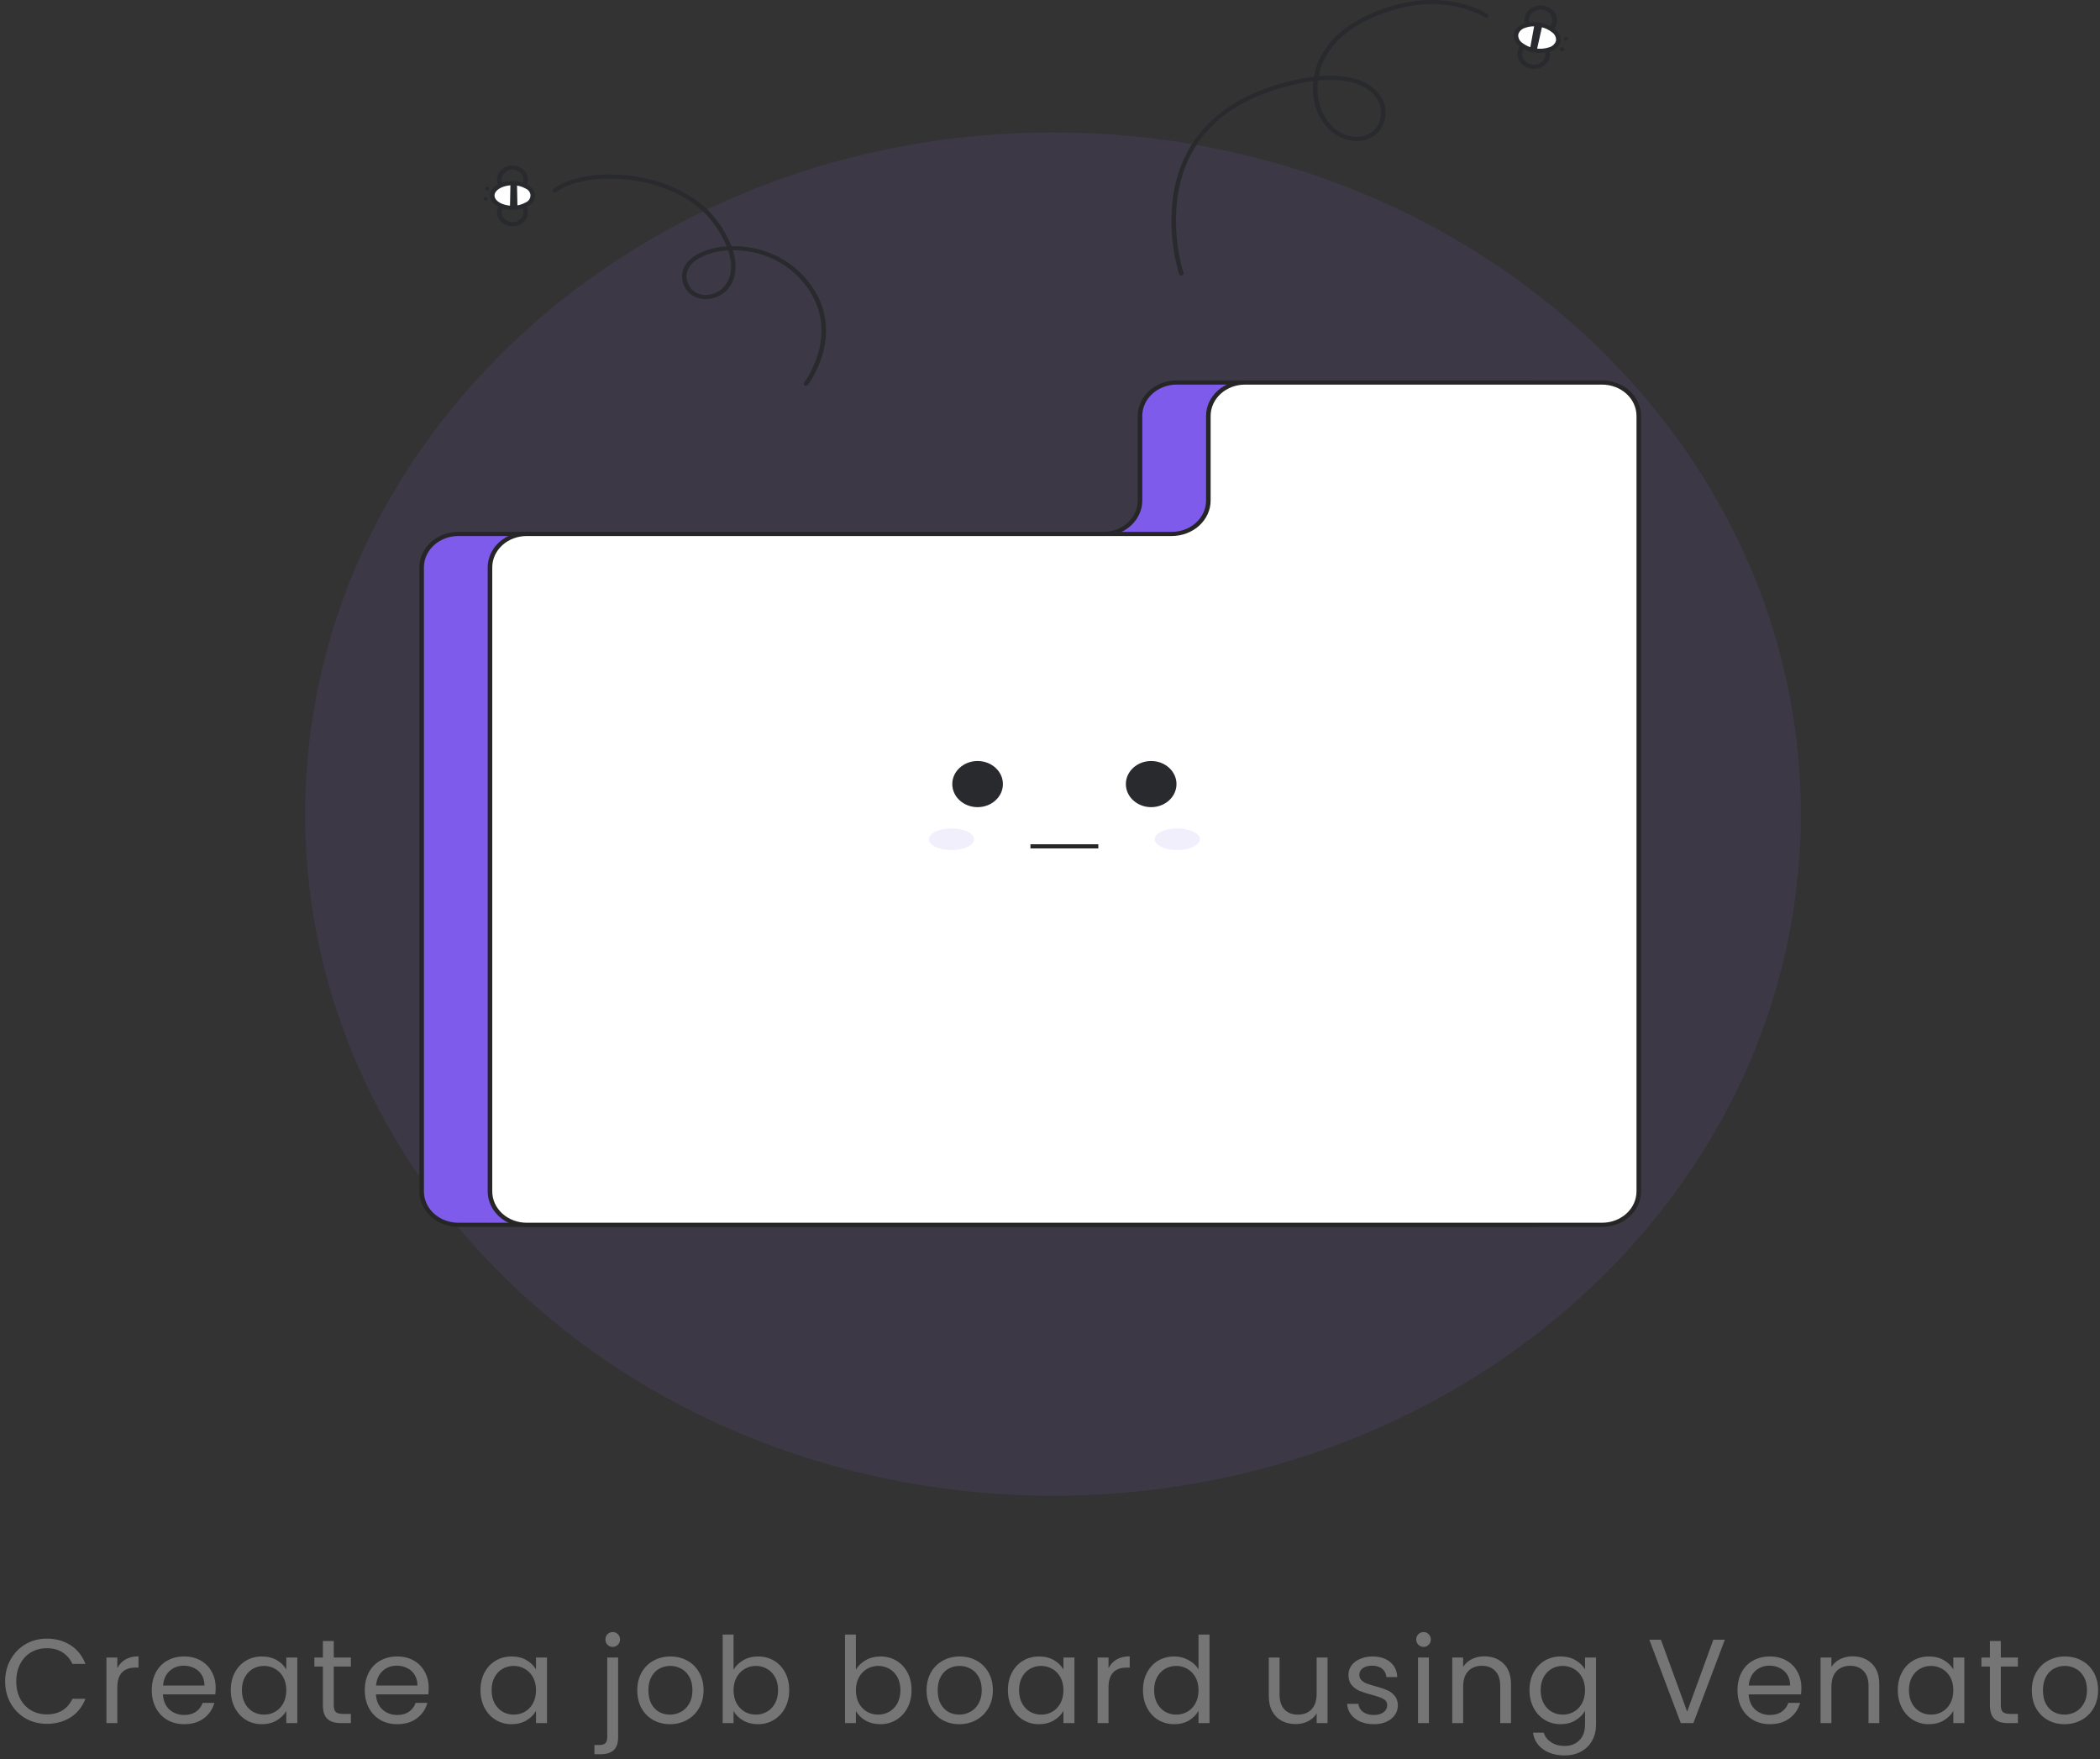 <svg width="351" height="294" viewBox="0 0 351 294" fill="none" xmlns="http://www.w3.org/2000/svg">
    <rect x="0" y="0" width="351" height="294" fill="#333333" stroke="none"/>
    <path opacity="0.1"
        d="M176 250C245.036 250 301 198.988 301 136.061C301 73.135 245.036 22.123 176 22.123C106.964 22.123 51 73.135 51 136.061C51 198.988 106.964 250 176 250Z"
        fill="#8C68F8" />
    <path
        d="M134.712 64.491C134.642 64.491 134.573 64.474 134.514 64.441C134.454 64.407 134.406 64.36 134.374 64.303C134.342 64.247 134.328 64.183 134.332 64.12C134.337 64.057 134.361 63.996 134.402 63.944C134.472 63.853 141.353 54.785 133.671 46.519C132.312 45.048 130.615 43.865 128.701 43.055C126.787 42.245 124.702 41.826 122.592 41.828H122.49C123.22 44.138 123.09 46.191 122.057 47.767C121.617 48.479 120.967 49.065 120.181 49.459C119.395 49.852 118.505 50.038 117.609 49.995C116.868 49.94 116.161 49.689 115.574 49.272C114.987 48.856 114.546 48.293 114.305 47.652C113.46 45.643 114.343 43.695 116.67 42.44C118.144 41.699 119.782 41.27 121.463 41.184C120.916 39.862 120.206 38.602 119.344 37.428C116.571 33.567 111.515 30.894 105.474 30.095C100.355 29.417 95.449 30.215 92.974 32.126C92.897 32.185 92.797 32.215 92.696 32.207C92.595 32.199 92.502 32.156 92.437 32.085C92.372 32.015 92.34 31.924 92.348 31.832C92.356 31.741 92.404 31.656 92.481 31.596C95.116 29.562 100.258 28.703 105.583 29.408C111.841 30.236 117.088 33.02 119.982 37.048C120.92 38.325 121.683 39.702 122.254 41.148C124.53 41.099 126.789 41.515 128.866 42.367C130.942 43.218 132.782 44.484 134.25 46.07C142.32 54.752 135.095 64.25 135.021 64.345C134.986 64.39 134.94 64.427 134.886 64.452C134.832 64.478 134.772 64.491 134.712 64.491ZM121.71 41.854C120.08 41.917 118.489 42.322 117.059 43.038C115.05 44.122 114.306 45.713 115.017 47.404C115.209 47.922 115.563 48.377 116.036 48.715C116.508 49.053 117.078 49.257 117.676 49.304C118.429 49.335 119.176 49.174 119.834 48.84C120.493 48.505 121.036 48.011 121.404 47.411C122.353 45.964 122.441 44.041 121.71 41.854Z"
        fill="#292A2E" />
    <path
        d="M86.403 37.724C85.757 37.901 85.061 37.84 84.462 37.556C83.864 37.271 83.412 36.785 83.201 36.201C82.99 35.617 83.038 34.98 83.334 34.428C83.63 33.875 84.151 33.45 84.786 33.242C85.421 33.035 86.12 33.061 86.734 33.316C87.348 33.571 87.829 34.035 88.073 34.608C88.318 35.181 88.307 35.818 88.044 36.385C87.781 36.951 87.285 37.401 86.663 37.639C86.578 37.672 86.492 37.7 86.403 37.724ZM85.137 33.866C85.076 33.883 85.015 33.903 84.955 33.926C84.517 34.094 84.168 34.412 83.982 34.811C83.797 35.211 83.79 35.66 83.963 36.064C84.136 36.468 84.475 36.795 84.908 36.974C85.341 37.154 85.834 37.172 86.282 37.025C86.729 36.878 87.097 36.578 87.305 36.188C87.513 35.798 87.546 35.35 87.397 34.938C87.248 34.526 86.928 34.183 86.506 33.983C86.084 33.783 85.593 33.741 85.137 33.866Z"
        fill="#292A2E" />
    <path
        d="M86.398 32.283C85.786 32.45 85.128 32.404 84.55 32.155C83.973 31.906 83.517 31.471 83.27 30.935C83.072 30.504 83.018 30.03 83.116 29.572C83.213 29.113 83.458 28.692 83.818 28.36C84.179 28.029 84.639 27.802 85.141 27.709C85.643 27.616 86.163 27.66 86.638 27.837C87.112 28.014 87.517 28.315 87.804 28.702C88.09 29.089 88.244 29.544 88.246 30.011C88.249 30.478 88.099 30.935 87.816 31.324C87.534 31.713 87.131 32.017 86.659 32.198C86.573 32.23 86.486 32.259 86.398 32.283ZM85.133 28.426C85.071 28.443 85.01 28.463 84.95 28.486C84.503 28.657 84.149 28.983 83.966 29.392C83.782 29.8 83.784 30.259 83.972 30.666C84.108 30.963 84.336 31.217 84.628 31.399C84.92 31.58 85.263 31.68 85.617 31.687C85.97 31.694 86.317 31.608 86.618 31.439C86.918 31.27 87.159 31.025 87.309 30.734C87.46 30.443 87.516 30.118 87.468 29.799C87.421 29.48 87.273 29.18 87.043 28.936C86.813 28.692 86.51 28.514 86.171 28.423C85.832 28.333 85.472 28.334 85.133 28.426Z"
        fill="#292A2E" />
    <path
        d="M85.66 34.737C87.53 34.737 89.046 33.815 89.046 32.676C89.046 31.538 87.53 30.615 85.66 30.615C83.79 30.615 82.274 31.538 82.274 32.676C82.274 33.815 83.79 34.737 85.66 34.737Z"
        fill="white" />
    <path
        d="M87.157 34.889C86.672 35.02 86.168 35.086 85.662 35.085C83.55 35.085 81.894 34.03 81.893 32.679C81.891 31.329 83.545 30.27 85.657 30.268C86.577 30.252 87.483 30.482 88.263 30.928C88.613 31.094 88.906 31.345 89.111 31.652C89.316 31.96 89.425 32.313 89.425 32.673C89.425 33.033 89.317 33.386 89.113 33.694C88.909 34.002 88.616 34.253 88.266 34.42C87.924 34.625 87.55 34.783 87.157 34.889ZM84.393 31.13C83.376 31.408 82.654 32.007 82.655 32.68C82.655 33.61 84.032 34.393 85.661 34.392C86.431 34.407 87.19 34.217 87.843 33.845C88.088 33.742 88.296 33.577 88.442 33.37C88.587 33.163 88.664 32.922 88.664 32.676C88.664 32.43 88.586 32.189 88.44 31.982C88.294 31.775 88.086 31.61 87.841 31.508C87.187 31.137 86.428 30.948 85.658 30.964C85.23 30.963 84.804 31.019 84.393 31.13Z"
        fill="#292A2E" />
    <path d="M86.49 34.675L86.41 30.667L85.317 30.626L85.24 34.721L86.49 34.675Z"
        fill="#292A2E" />
    <path
        d="M81.168 33.548C81.361 33.548 81.517 33.406 81.517 33.23C81.517 33.054 81.361 32.911 81.168 32.911C80.975 32.911 80.818 33.054 80.818 33.23C80.818 33.406 80.975 33.548 81.168 33.548Z"
        fill="#292A2E" />
    <path
        d="M81.441 31.844C81.634 31.844 81.791 31.701 81.791 31.525C81.791 31.349 81.634 31.206 81.441 31.206C81.248 31.206 81.092 31.349 81.092 31.525C81.092 31.701 81.248 31.844 81.441 31.844Z"
        fill="#292A2E" />
    <path
        d="M197.451 46.077C197.369 46.077 197.29 46.053 197.225 46.008C197.159 45.964 197.111 45.902 197.087 45.831C195.824 41.532 195.487 37.051 196.095 32.636C197.079 26.181 200.984 17.709 214.001 13.999C215.833 13.463 217.711 13.07 219.616 12.826C220.229 9.336 222.563 5.546 227.779 2.933C240.177 -3.277 248.552 2.295 248.635 2.352C248.716 2.407 248.769 2.489 248.783 2.58C248.797 2.671 248.771 2.764 248.711 2.837C248.65 2.911 248.56 2.96 248.46 2.973C248.36 2.986 248.259 2.962 248.178 2.907C248.099 2.853 240.095 -2.444 228.147 3.542C223.271 5.984 221.038 9.489 220.404 12.743C226.145 12.228 228.894 13.973 230.128 15.292C230.892 16.084 231.383 17.064 231.54 18.11C231.697 19.155 231.513 20.219 231.011 21.17C230.614 21.938 229.971 22.578 229.166 23.006C228.362 23.434 227.434 23.63 226.505 23.568C223.299 23.396 220.645 20.938 219.746 17.304C219.449 16.074 219.37 14.809 219.512 13.556C217.72 13.791 215.953 14.161 214.229 14.664C204.084 17.555 198.238 23.635 196.849 32.733C196.253 37.049 196.582 41.428 197.815 45.63C197.832 45.682 197.836 45.737 197.826 45.79C197.816 45.844 197.792 45.894 197.757 45.938C197.722 45.981 197.675 46.017 197.622 46.041C197.569 46.066 197.51 46.079 197.451 46.079V46.077ZM220.289 13.469C220.13 14.698 220.198 15.943 220.489 17.151C221.312 20.475 223.691 22.722 226.55 22.875C227.329 22.926 228.107 22.761 228.781 22.401C229.456 22.042 229.996 21.506 230.33 20.862C230.765 20.033 230.923 19.106 230.784 18.196C230.645 17.286 230.216 16.433 229.55 15.743C227.77 13.839 224.521 13.07 220.289 13.469Z"
        fill="#292A2E" />
    <path
        d="M257.505 5.86C256.992 5.859 256.49 5.726 256.057 5.476C255.623 5.226 255.276 4.869 255.056 4.447C254.835 4.025 254.75 3.555 254.81 3.091C254.87 2.627 255.073 2.187 255.395 1.824C255.717 1.46 256.145 1.187 256.631 1.036C257.116 0.884 257.638 0.861 258.137 0.969C258.636 1.077 259.092 1.311 259.451 1.645C259.81 1.978 260.059 2.398 260.168 2.854C260.253 3.217 260.248 3.591 260.154 3.952C260.06 4.312 259.879 4.648 259.623 4.936C259.368 5.225 259.045 5.457 258.679 5.617C258.312 5.776 257.911 5.859 257.505 5.86ZM257.511 1.596C257.106 1.596 256.711 1.711 256.38 1.924C256.049 2.137 255.799 2.438 255.665 2.787C255.53 3.135 255.517 3.512 255.627 3.867C255.738 4.223 255.966 4.538 256.281 4.769C256.597 5.001 256.983 5.138 257.387 5.161C257.791 5.184 258.194 5.093 258.538 4.899C258.883 4.705 259.153 4.419 259.312 4.079C259.47 3.739 259.509 3.363 259.423 3.002C259.331 2.603 259.09 2.245 258.742 1.989C258.393 1.732 257.958 1.594 257.511 1.596Z"
        fill="#292A2E" />
    <path
        d="M256.358 11.524C255.66 11.524 254.989 11.28 254.483 10.842C253.976 10.405 253.673 9.807 253.636 9.171C253.598 8.536 253.83 7.912 254.282 7.428C254.734 6.943 255.373 6.635 256.066 6.567C256.76 6.499 257.456 6.676 258.011 7.061C258.566 7.447 258.938 8.011 259.05 8.639C259.162 9.267 259.006 9.91 258.614 10.436C258.221 10.962 257.622 11.331 256.941 11.467C256.749 11.505 256.554 11.524 256.358 11.524ZM256.368 7.26C256.227 7.26 256.087 7.274 255.949 7.302C255.463 7.399 255.036 7.663 254.756 8.038C254.477 8.414 254.366 8.873 254.446 9.321C254.526 9.769 254.792 10.171 255.188 10.446C255.584 10.721 256.081 10.847 256.576 10.798C257.071 10.749 257.527 10.53 257.849 10.184C258.172 9.838 258.337 9.393 258.31 8.94C258.284 8.486 258.067 8.06 257.706 7.747C257.345 7.435 256.866 7.261 256.368 7.26Z"
        fill="#292A2E" />
    <path
        d="M260.448 6.874C260.688 5.688 259.304 4.462 257.357 4.134C255.409 3.807 253.636 4.502 253.396 5.688C253.156 6.873 254.54 8.099 256.487 8.427C258.435 8.754 260.208 8.059 260.448 6.874Z"
        fill="white" />
    <path
        d="M257.448 8.855C257.103 8.855 256.759 8.826 256.42 8.768C255.462 8.624 254.572 8.227 253.858 7.628C253.545 7.385 253.305 7.074 253.159 6.724C253.013 6.374 252.967 5.996 253.024 5.625C253.116 5.26 253.307 4.922 253.581 4.642C253.854 4.363 254.2 4.15 254.587 4.025C255.493 3.713 256.475 3.633 257.427 3.793C258.38 3.953 259.266 4.348 259.99 4.934C260.302 5.177 260.542 5.488 260.688 5.838C260.834 6.188 260.881 6.566 260.824 6.937C260.732 7.302 260.54 7.64 260.267 7.919C259.993 8.199 259.647 8.411 259.26 8.537C258.686 8.753 258.069 8.862 257.448 8.855ZM256.396 4.4C255.879 4.394 255.366 4.483 254.888 4.663C254.617 4.745 254.374 4.888 254.179 5.078C253.984 5.268 253.844 5.499 253.772 5.751C253.741 6.009 253.781 6.271 253.888 6.512C253.996 6.753 254.168 6.965 254.389 7.13C255.004 7.62 255.754 7.95 256.557 8.086C257.361 8.221 258.19 8.156 258.957 7.899C259.228 7.817 259.472 7.674 259.667 7.484C259.861 7.294 260.001 7.062 260.073 6.811C260.104 6.552 260.064 6.291 259.957 6.05C259.849 5.809 259.677 5.596 259.457 5.431C258.85 4.927 258.096 4.595 257.286 4.476C256.993 4.426 256.695 4.401 256.396 4.4Z"
        fill="#292A2E" />
    <path d="M256.482 4.054L255.717 8.242L256.846 8.476L257.794 4.225L256.482 4.054Z"
        fill="#292A2E" />
    <path
        d="M261.072 8.559C261.277 8.559 261.442 8.408 261.442 8.222C261.442 8.036 261.277 7.885 261.072 7.885C260.868 7.885 260.702 8.036 260.702 8.222C260.702 8.408 260.868 8.559 261.072 8.559Z"
        fill="#292A2E" />
    <path
        d="M261.718 6.832C261.922 6.832 262.088 6.681 262.088 6.495C262.088 6.309 261.922 6.158 261.718 6.158C261.513 6.158 261.348 6.309 261.348 6.495C261.348 6.681 261.513 6.832 261.718 6.832Z"
        fill="#292A2E" />
    <path
        d="M262.488 69.514V199.138C262.488 200.617 261.844 202.035 260.696 203.081C259.549 204.127 257.993 204.714 256.37 204.714H76.594C74.971 204.714 73.415 204.127 72.268 203.081C71.12 202.035 70.476 200.617 70.476 199.138V94.821C70.476 93.342 71.12 91.924 72.268 90.878C73.415 89.832 74.971 89.245 76.594 89.244H184.427C186.05 89.244 187.606 88.657 188.753 87.611C189.901 86.565 190.545 85.147 190.545 83.668V69.514C190.545 68.035 191.19 66.617 192.337 65.571C193.485 64.525 195.041 63.938 196.663 63.938H256.37C257.993 63.938 259.549 64.525 260.696 65.571C261.844 66.617 262.488 68.035 262.488 69.514Z"
        fill="#7F5BEB" />
    <path
        d="M256.37 205.061H76.594C74.871 205.059 73.219 204.435 72.001 203.324C70.782 202.214 70.097 200.708 70.095 199.138V94.821C70.097 93.251 70.782 91.745 72.001 90.634C73.219 89.524 74.871 88.899 76.594 88.898H184.427C185.948 88.896 187.407 88.344 188.482 87.364C189.558 86.383 190.163 85.054 190.165 83.668V69.514C190.167 67.944 190.852 66.438 192.07 65.327C193.288 64.217 194.94 63.592 196.663 63.59H256.37C258.093 63.592 259.745 64.217 260.963 65.327C262.182 66.438 262.867 67.944 262.869 69.514V199.138C262.867 200.708 262.182 202.214 260.963 203.324C259.745 204.435 258.093 205.059 256.37 205.061ZM76.594 89.592C75.073 89.593 73.615 90.145 72.539 91.125C71.463 92.105 70.858 93.434 70.856 94.821V199.138C70.858 200.524 71.463 201.853 72.539 202.834C73.614 203.814 75.073 204.366 76.594 204.367H256.37C257.891 204.366 259.349 203.814 260.425 202.834C261.501 201.853 262.106 200.524 262.107 199.138V69.514C262.106 68.128 261.501 66.798 260.425 65.818C259.349 64.838 257.891 64.286 256.37 64.284H196.663C195.142 64.286 193.684 64.838 192.608 65.818C191.533 66.798 190.928 68.128 190.926 69.514V83.666C190.924 85.237 190.239 86.743 189.021 87.853C187.802 88.964 186.15 89.589 184.427 89.591L76.594 89.592Z"
        fill="#262626" />
    <path
        d="M273.91 69.514V199.138C273.91 200.617 273.266 202.035 272.118 203.081C270.971 204.127 269.415 204.714 267.792 204.714H88.016C86.393 204.714 84.837 204.127 83.689 203.081C82.542 202.035 81.897 200.617 81.897 199.138V94.821C81.898 93.342 82.542 91.924 83.689 90.878C84.837 89.832 86.393 89.245 88.016 89.244H195.849C197.471 89.244 199.028 88.657 200.175 87.611C201.322 86.565 201.967 85.147 201.967 83.668V69.514C201.967 68.035 202.612 66.617 203.759 65.571C204.906 64.525 206.463 63.938 208.085 63.938H267.792C269.415 63.938 270.971 64.525 272.118 65.571C273.266 66.617 273.91 68.035 273.91 69.514Z"
        fill="white" />
    <path
        d="M267.792 205.061H88.016C86.293 205.059 84.641 204.435 83.423 203.324C82.204 202.214 81.519 200.708 81.517 199.138V94.821C81.519 93.251 82.204 91.745 83.423 90.634C84.641 89.524 86.293 88.899 88.016 88.898H195.849C197.37 88.896 198.829 88.344 199.904 87.364C200.98 86.383 201.585 85.054 201.587 83.668V69.514C201.588 67.944 202.274 66.438 203.492 65.327C204.71 64.217 206.362 63.592 208.085 63.59H267.792C269.515 63.592 271.167 64.217 272.385 65.327C273.604 66.438 274.289 67.944 274.291 69.514V199.138C274.289 200.708 273.603 202.214 272.385 203.324C271.167 204.435 269.515 205.059 267.792 205.061ZM88.016 89.592C86.495 89.593 85.036 90.145 83.961 91.125C82.885 92.105 82.28 93.434 82.278 94.821V199.138C82.28 200.524 82.885 201.853 83.961 202.834C85.036 203.814 86.495 204.366 88.016 204.367H267.792C269.313 204.366 270.771 203.814 271.847 202.834C272.923 201.853 273.528 200.524 273.529 199.138V69.514C273.528 68.128 272.923 66.798 271.847 65.818C270.771 64.838 269.313 64.286 267.792 64.284H208.085C206.564 64.286 205.106 64.838 204.03 65.818C202.955 66.798 202.35 68.128 202.348 69.514V83.666C202.346 85.237 201.661 86.743 200.442 87.853C199.224 88.964 197.572 89.589 195.849 89.591L88.016 89.592Z"
        fill="#262626" />
    <path
        d="M163.399 134.907C165.735 134.907 167.63 133.18 167.63 131.05C167.63 128.92 165.735 127.194 163.399 127.194C161.062 127.194 159.168 128.92 159.168 131.05C159.168 133.18 161.062 134.907 163.399 134.907Z"
        fill="#292A2E" />
    <path
        d="M192.411 134.907C194.747 134.907 196.641 133.18 196.641 131.05C196.641 128.92 194.747 127.194 192.411 127.194C190.074 127.194 188.18 128.92 188.18 131.05C188.18 133.18 190.074 134.907 192.411 134.907Z"
        fill="#292A2E" />
    <path d="M183.577 141.111H172.232V141.805H183.577V141.111Z" fill="#262626" />
    <g opacity="0.1">
        <path
            d="M159.034 142.082C161.119 142.082 162.808 141.271 162.808 140.271C162.808 139.271 161.119 138.46 159.034 138.46C156.95 138.46 155.26 139.271 155.26 140.271C155.26 141.271 156.95 142.082 159.034 142.082Z"
            fill="#7F5BEB" />
        <path
            d="M196.775 142.082C198.86 142.082 200.55 141.271 200.55 140.271C200.55 139.271 198.86 138.46 196.775 138.46C194.691 138.46 193.001 139.271 193.001 140.271C193.001 141.271 194.691 142.082 196.775 142.082Z"
            fill="#7F5BEB" />
    </g>
    <path
        d="M0.86 281.02C0.86 279.66 1.167 278.44 1.78 277.36C2.393 276.267 3.227 275.413 4.28 274.8C5.347 274.187 6.527 273.88 7.82 273.88C9.34 273.88 10.667 274.247 11.8 274.98C12.933 275.713 13.76 276.753 14.28 278.1H12.1C11.713 277.26 11.153 276.613 10.42 276.16C9.7 275.707 8.833 275.48 7.82 275.48C6.847 275.48 5.973 275.707 5.2 276.16C4.427 276.613 3.82 277.26 3.38 278.1C2.94 278.927 2.72 279.9 2.72 281.02C2.72 282.127 2.94 283.1 3.38 283.94C3.82 284.767 4.427 285.407 5.2 285.86C5.973 286.313 6.847 286.54 7.82 286.54C8.833 286.54 9.7 286.32 10.42 285.88C11.153 285.427 11.713 284.78 12.1 283.94H14.28C13.76 285.273 12.933 286.307 11.8 287.04C10.667 287.76 9.34 288.12 7.82 288.12C6.527 288.12 5.347 287.82 4.28 287.22C3.227 286.607 2.393 285.76 1.78 284.68C1.167 283.6 0.86 282.38 0.86 281.02ZM19.609 278.82C19.929 278.193 20.383 277.707 20.969 277.36C21.569 277.013 22.296 276.84 23.149 276.84V278.72H22.669C20.629 278.72 19.609 279.827 19.609 282.04V288H17.789V277.04H19.609V278.82ZM36.05 282.1C36.05 282.447 36.03 282.813 35.99 283.2H27.23C27.297 284.28 27.663 285.127 28.33 285.74C29.01 286.34 29.83 286.64 30.79 286.64C31.577 286.64 32.23 286.46 32.75 286.1C33.283 285.727 33.657 285.233 33.87 284.62H35.83C35.537 285.673 34.95 286.533 34.07 287.2C33.19 287.853 32.097 288.18 30.79 288.18C29.75 288.18 28.817 287.947 27.99 287.48C27.177 287.013 26.537 286.353 26.07 285.5C25.604 284.633 25.37 283.633 25.37 282.5C25.37 281.367 25.597 280.373 26.05 279.52C26.503 278.667 27.137 278.013 27.95 277.56C28.777 277.093 29.724 276.86 30.79 276.86C31.83 276.86 32.75 277.087 33.55 277.54C34.35 277.993 34.964 278.62 35.39 279.42C35.83 280.207 36.05 281.1 36.05 282.1ZM34.17 281.72C34.17 281.027 34.017 280.433 33.71 279.94C33.404 279.433 32.983 279.053 32.45 278.8C31.93 278.533 31.35 278.4 30.71 278.4C29.79 278.4 29.003 278.693 28.35 279.28C27.71 279.867 27.343 280.68 27.25 281.72H34.17ZM38.572 282.48C38.572 281.36 38.799 280.38 39.252 279.54C39.706 278.687 40.326 278.027 41.112 277.56C41.913 277.093 42.799 276.86 43.773 276.86C44.733 276.86 45.566 277.067 46.273 277.48C46.979 277.893 47.506 278.413 47.852 279.04V277.04H49.693V288H47.852V285.96C47.492 286.6 46.953 287.133 46.233 287.56C45.526 287.973 44.699 288.18 43.752 288.18C42.779 288.18 41.899 287.94 41.112 287.46C40.326 286.98 39.706 286.307 39.252 285.44C38.799 284.573 38.572 283.587 38.572 282.48ZM47.852 282.5C47.852 281.673 47.686 280.953 47.352 280.34C47.019 279.727 46.566 279.26 45.992 278.94C45.432 278.607 44.812 278.44 44.133 278.44C43.453 278.44 42.833 278.6 42.273 278.92C41.712 279.24 41.266 279.707 40.932 280.32C40.599 280.933 40.432 281.653 40.432 282.48C40.432 283.32 40.599 284.053 40.932 284.68C41.266 285.293 41.712 285.767 42.273 286.1C42.833 286.42 43.453 286.58 44.133 286.58C44.812 286.58 45.432 286.42 45.992 286.1C46.566 285.767 47.019 285.293 47.352 284.68C47.686 284.053 47.852 283.327 47.852 282.5ZM55.788 278.54V285C55.788 285.533 55.901 285.913 56.128 286.14C56.355 286.353 56.748 286.46 57.308 286.46H58.648V288H57.008C55.995 288 55.235 287.767 54.728 287.3C54.221 286.833 53.968 286.067 53.968 285V278.54H52.548V277.04H53.968V274.28H55.788V277.04H58.648V278.54H55.788ZM71.653 282.1C71.653 282.447 71.633 282.813 71.593 283.2H62.833C62.9 284.28 63.267 285.127 63.933 285.74C64.613 286.34 65.433 286.64 66.393 286.64C67.18 286.64 67.833 286.46 68.353 286.1C68.887 285.727 69.26 285.233 69.473 284.62H71.433C71.14 285.673 70.553 286.533 69.673 287.2C68.793 287.853 67.7 288.18 66.393 288.18C65.353 288.18 64.42 287.947 63.593 287.48C62.78 287.013 62.14 286.353 61.673 285.5C61.207 284.633 60.973 283.633 60.973 282.5C60.973 281.367 61.2 280.373 61.653 279.52C62.107 278.667 62.74 278.013 63.553 277.56C64.38 277.093 65.327 276.86 66.393 276.86C67.433 276.86 68.353 277.087 69.153 277.54C69.953 277.993 70.567 278.62 70.993 279.42C71.433 280.207 71.653 281.1 71.653 282.1ZM69.773 281.72C69.773 281.027 69.62 280.433 69.313 279.94C69.007 279.433 68.587 279.053 68.053 278.8C67.533 278.533 66.953 278.4 66.313 278.4C65.393 278.4 64.607 278.693 63.953 279.28C63.313 279.867 62.947 280.68 62.853 281.72H69.773ZM80.308 282.48C80.308 281.36 80.534 280.38 80.988 279.54C81.441 278.687 82.061 278.027 82.848 277.56C83.648 277.093 84.534 276.86 85.508 276.86C86.468 276.86 87.301 277.067 88.008 277.48C88.714 277.893 89.241 278.413 89.588 279.04V277.04H91.428V288H89.588V285.96C89.228 286.6 88.688 287.133 87.968 287.56C87.261 287.973 86.434 288.18 85.488 288.18C84.514 288.18 83.634 287.94 82.848 287.46C82.061 286.98 81.441 286.307 80.988 285.44C80.534 284.573 80.308 283.587 80.308 282.48ZM89.588 282.5C89.588 281.673 89.421 280.953 89.088 280.34C88.754 279.727 88.301 279.26 87.728 278.94C87.168 278.607 86.548 278.44 85.868 278.44C85.188 278.44 84.568 278.6 84.008 278.92C83.448 279.24 83.001 279.707 82.668 280.32C82.334 280.933 82.168 281.653 82.168 282.48C82.168 283.32 82.334 284.053 82.668 284.68C83.001 285.293 83.448 285.767 84.008 286.1C84.568 286.42 85.188 286.58 85.868 286.58C86.548 286.58 87.168 286.42 87.728 286.1C88.301 285.767 88.754 285.293 89.088 284.68C89.421 284.053 89.588 283.327 89.588 282.5ZM102.415 275.26C102.069 275.26 101.775 275.14 101.535 274.9C101.309 274.66 101.195 274.367 101.195 274.02C101.195 273.673 101.309 273.38 101.535 273.14C101.775 272.9 102.069 272.78 102.415 272.78C102.762 272.78 103.049 272.9 103.275 273.14C103.515 273.38 103.635 273.673 103.635 274.02C103.635 274.367 103.515 274.66 103.275 274.9C103.049 275.14 102.762 275.26 102.415 275.26ZM103.315 290.38C103.315 291.353 103.069 292.067 102.575 292.52C102.082 292.973 101.362 293.2 100.415 293.2H99.355V291.66H100.115C100.622 291.66 100.975 291.56 101.175 291.36C101.389 291.16 101.495 290.82 101.495 290.34V277.04H103.315V290.38ZM111.976 288.18C110.95 288.18 110.016 287.947 109.176 287.48C108.35 287.013 107.696 286.353 107.216 285.5C106.75 284.633 106.516 283.633 106.516 282.5C106.516 281.38 106.756 280.393 107.236 279.54C107.73 278.673 108.396 278.013 109.236 277.56C110.076 277.093 111.016 276.86 112.056 276.86C113.096 276.86 114.036 277.093 114.876 277.56C115.716 278.013 116.376 278.667 116.856 279.52C117.35 280.373 117.596 281.367 117.596 282.5C117.596 283.633 117.343 284.633 116.836 285.5C116.343 286.353 115.67 287.013 114.816 287.48C113.963 287.947 113.016 288.18 111.976 288.18ZM111.976 286.58C112.63 286.58 113.243 286.427 113.816 286.12C114.39 285.813 114.85 285.353 115.196 284.74C115.556 284.127 115.736 283.38 115.736 282.5C115.736 281.62 115.563 280.873 115.216 280.26C114.87 279.647 114.416 279.193 113.856 278.9C113.296 278.593 112.69 278.44 112.036 278.44C111.37 278.44 110.756 278.593 110.196 278.9C109.65 279.193 109.21 279.647 108.876 280.26C108.543 280.873 108.376 281.62 108.376 282.5C108.376 283.393 108.536 284.147 108.856 284.76C109.19 285.373 109.63 285.833 110.176 286.14C110.723 286.433 111.323 286.58 111.976 286.58ZM122.609 279.08C122.983 278.427 123.529 277.893 124.249 277.48C124.969 277.067 125.789 276.86 126.709 276.86C127.696 276.86 128.583 277.093 129.369 277.56C130.156 278.027 130.776 278.687 131.229 279.54C131.683 280.38 131.909 281.36 131.909 282.48C131.909 283.587 131.683 284.573 131.229 285.44C130.776 286.307 130.149 286.98 129.349 287.46C128.563 287.94 127.683 288.18 126.709 288.18C125.763 288.18 124.929 287.973 124.209 287.56C123.503 287.147 122.969 286.62 122.609 285.98V288H120.789V273.2H122.609V279.08ZM130.049 282.48C130.049 281.653 129.883 280.933 129.549 280.32C129.216 279.707 128.763 279.24 128.189 278.92C127.629 278.6 127.009 278.44 126.329 278.44C125.663 278.44 125.043 278.607 124.469 278.94C123.909 279.26 123.456 279.733 123.109 280.36C122.776 280.973 122.609 281.687 122.609 282.5C122.609 283.327 122.776 284.053 123.109 284.68C123.456 285.293 123.909 285.767 124.469 286.1C125.043 286.42 125.663 286.58 126.329 286.58C127.009 286.58 127.629 286.42 128.189 286.1C128.763 285.767 129.216 285.293 129.549 284.68C129.883 284.053 130.049 283.32 130.049 282.48ZM143.057 279.08C143.43 278.427 143.977 277.893 144.697 277.48C145.417 277.067 146.237 276.86 147.157 276.86C148.144 276.86 149.03 277.093 149.817 277.56C150.604 278.027 151.224 278.687 151.677 279.54C152.13 280.38 152.357 281.36 152.357 282.48C152.357 283.587 152.13 284.573 151.677 285.44C151.224 286.307 150.597 286.98 149.797 287.46C149.01 287.94 148.13 288.18 147.157 288.18C146.21 288.18 145.377 287.973 144.657 287.56C143.95 287.147 143.417 286.62 143.057 285.98V288H141.237V273.2H143.057V279.08ZM150.497 282.48C150.497 281.653 150.33 280.933 149.997 280.32C149.664 279.707 149.21 279.24 148.637 278.92C148.077 278.6 147.457 278.44 146.777 278.44C146.11 278.44 145.49 278.607 144.917 278.94C144.357 279.26 143.904 279.733 143.557 280.36C143.224 280.973 143.057 281.687 143.057 282.5C143.057 283.327 143.224 284.053 143.557 284.68C143.904 285.293 144.357 285.767 144.917 286.1C145.49 286.42 146.11 286.58 146.777 286.58C147.457 286.58 148.077 286.42 148.637 286.1C149.21 285.767 149.664 285.293 149.997 284.68C150.33 284.053 150.497 283.32 150.497 282.48ZM160.332 288.18C159.306 288.18 158.372 287.947 157.532 287.48C156.706 287.013 156.052 286.353 155.572 285.5C155.106 284.633 154.872 283.633 154.872 282.5C154.872 281.38 155.112 280.393 155.592 279.54C156.086 278.673 156.752 278.013 157.592 277.56C158.432 277.093 159.372 276.86 160.412 276.86C161.452 276.86 162.392 277.093 163.232 277.56C164.072 278.013 164.732 278.667 165.212 279.52C165.706 280.373 165.952 281.367 165.952 282.5C165.952 283.633 165.699 284.633 165.192 285.5C164.699 286.353 164.026 287.013 163.172 287.48C162.319 287.947 161.372 288.18 160.332 288.18ZM160.332 286.58C160.986 286.58 161.599 286.427 162.172 286.12C162.746 285.813 163.206 285.353 163.552 284.74C163.912 284.127 164.092 283.38 164.092 282.5C164.092 281.62 163.919 280.873 163.572 280.26C163.226 279.647 162.772 279.193 162.212 278.9C161.652 278.593 161.046 278.44 160.392 278.44C159.726 278.44 159.112 278.593 158.552 278.9C158.006 279.193 157.566 279.647 157.232 280.26C156.899 280.873 156.732 281.62 156.732 282.5C156.732 283.393 156.892 284.147 157.212 284.76C157.546 285.373 157.986 285.833 158.532 286.14C159.079 286.433 159.679 286.58 160.332 286.58ZM168.465 282.48C168.465 281.36 168.692 280.38 169.145 279.54C169.599 278.687 170.219 278.027 171.005 277.56C171.805 277.093 172.692 276.86 173.665 276.86C174.625 276.86 175.459 277.067 176.165 277.48C176.872 277.893 177.399 278.413 177.745 279.04V277.04H179.585V288H177.745V285.96C177.385 286.6 176.845 287.133 176.125 287.56C175.419 287.973 174.592 288.18 173.645 288.18C172.672 288.18 171.792 287.94 171.005 287.46C170.219 286.98 169.599 286.307 169.145 285.44C168.692 284.573 168.465 283.587 168.465 282.48ZM177.745 282.5C177.745 281.673 177.579 280.953 177.245 280.34C176.912 279.727 176.459 279.26 175.885 278.94C175.325 278.607 174.705 278.44 174.025 278.44C173.345 278.44 172.725 278.6 172.165 278.92C171.605 279.24 171.159 279.707 170.825 280.32C170.492 280.933 170.325 281.653 170.325 282.48C170.325 283.32 170.492 284.053 170.825 284.68C171.159 285.293 171.605 285.767 172.165 286.1C172.725 286.42 173.345 286.58 174.025 286.58C174.705 286.58 175.325 286.42 175.885 286.1C176.459 285.767 176.912 285.293 177.245 284.68C177.579 284.053 177.745 283.327 177.745 282.5ZM185.281 278.82C185.601 278.193 186.054 277.707 186.641 277.36C187.241 277.013 187.968 276.84 188.821 276.84V278.72H188.341C186.301 278.72 185.281 279.827 185.281 282.04V288H183.461V277.04H185.281V278.82ZM191.042 282.48C191.042 281.36 191.269 280.38 191.722 279.54C192.175 278.687 192.795 278.027 193.582 277.56C194.382 277.093 195.275 276.86 196.262 276.86C197.115 276.86 197.909 277.06 198.642 277.46C199.375 277.847 199.935 278.36 200.322 279V273.2H202.162V288H200.322V285.94C199.962 286.593 199.429 287.133 198.722 287.56C198.015 287.973 197.189 288.18 196.242 288.18C195.269 288.18 194.382 287.94 193.582 287.46C192.795 286.98 192.175 286.307 191.722 285.44C191.269 284.573 191.042 283.587 191.042 282.48ZM200.322 282.5C200.322 281.673 200.155 280.953 199.822 280.34C199.489 279.727 199.035 279.26 198.462 278.94C197.902 278.607 197.282 278.44 196.602 278.44C195.922 278.44 195.302 278.6 194.742 278.92C194.182 279.24 193.735 279.707 193.402 280.32C193.069 280.933 192.902 281.653 192.902 282.48C192.902 283.32 193.069 284.053 193.402 284.68C193.735 285.293 194.182 285.767 194.742 286.1C195.302 286.42 195.922 286.58 196.602 286.58C197.282 286.58 197.902 286.42 198.462 286.1C199.035 285.767 199.489 285.293 199.822 284.68C200.155 284.053 200.322 283.327 200.322 282.5ZM221.89 277.04V288H220.07V286.38C219.723 286.94 219.236 287.38 218.61 287.7C217.996 288.007 217.316 288.16 216.57 288.16C215.716 288.16 214.95 287.987 214.27 287.64C213.59 287.28 213.05 286.747 212.65 286.04C212.263 285.333 212.07 284.473 212.07 283.46V277.04H213.87V283.22C213.87 284.3 214.143 285.133 214.69 285.72C215.236 286.293 215.983 286.58 216.93 286.58C217.903 286.58 218.67 286.28 219.23 285.68C219.79 285.08 220.07 284.207 220.07 283.06V277.04H221.89ZM229.643 288.18C228.803 288.18 228.049 288.04 227.383 287.76C226.716 287.467 226.189 287.067 225.803 286.56C225.416 286.04 225.203 285.447 225.163 284.78H227.043C227.096 285.327 227.349 285.773 227.803 286.12C228.269 286.467 228.876 286.64 229.623 286.64C230.316 286.64 230.863 286.487 231.263 286.18C231.663 285.873 231.863 285.487 231.863 285.02C231.863 284.54 231.649 284.187 231.223 283.96C230.796 283.72 230.136 283.487 229.243 283.26C228.429 283.047 227.763 282.833 227.243 282.62C226.736 282.393 226.296 282.067 225.923 281.64C225.563 281.2 225.383 280.627 225.383 279.92C225.383 279.36 225.549 278.847 225.883 278.38C226.216 277.913 226.689 277.547 227.303 277.28C227.916 277 228.616 276.86 229.403 276.86C230.616 276.86 231.596 277.167 232.343 277.78C233.089 278.393 233.489 279.233 233.543 280.3H231.723C231.683 279.727 231.449 279.267 231.023 278.92C230.609 278.573 230.049 278.4 229.343 278.4C228.689 278.4 228.169 278.54 227.783 278.82C227.396 279.1 227.203 279.467 227.203 279.92C227.203 280.28 227.316 280.58 227.543 280.82C227.783 281.047 228.076 281.233 228.423 281.38C228.783 281.513 229.276 281.667 229.903 281.84C230.689 282.053 231.329 282.267 231.823 282.48C232.316 282.68 232.736 282.987 233.083 283.4C233.443 283.813 233.629 284.353 233.643 285.02C233.643 285.62 233.476 286.16 233.143 286.64C232.809 287.12 232.336 287.5 231.723 287.78C231.123 288.047 230.429 288.18 229.643 288.18ZM237.952 275.26C237.605 275.26 237.312 275.14 237.072 274.9C236.832 274.66 236.712 274.367 236.712 274.02C236.712 273.673 236.832 273.38 237.072 273.14C237.312 272.9 237.605 272.78 237.952 272.78C238.285 272.78 238.565 272.9 238.792 273.14C239.032 273.38 239.152 273.673 239.152 274.02C239.152 274.367 239.032 274.66 238.792 274.9C238.565 275.14 238.285 275.26 237.952 275.26ZM238.832 277.04V288H237.012V277.04H238.832ZM248.074 276.84C249.407 276.84 250.487 277.247 251.314 278.06C252.14 278.86 252.554 280.02 252.554 281.54V288H250.754V281.8C250.754 280.707 250.48 279.873 249.934 279.3C249.387 278.713 248.64 278.42 247.694 278.42C246.734 278.42 245.967 278.72 245.394 279.32C244.834 279.92 244.554 280.793 244.554 281.94V288H242.734V277.04H244.554V278.6C244.914 278.04 245.4 277.607 246.014 277.3C246.64 276.993 247.327 276.84 248.074 276.84ZM260.847 276.86C261.793 276.86 262.62 277.067 263.327 277.48C264.047 277.893 264.58 278.413 264.927 279.04V277.04H266.767V288.24C266.767 289.24 266.553 290.127 266.127 290.9C265.7 291.687 265.087 292.3 264.287 292.74C263.5 293.18 262.58 293.4 261.527 293.4C260.087 293.4 258.887 293.06 257.927 292.38C256.967 291.7 256.4 290.773 256.227 289.6H258.027C258.227 290.267 258.64 290.8 259.267 291.2C259.893 291.613 260.647 291.82 261.527 291.82C262.527 291.82 263.34 291.507 263.967 290.88C264.607 290.253 264.927 289.373 264.927 288.24V285.94C264.567 286.58 264.033 287.113 263.327 287.54C262.62 287.967 261.793 288.18 260.847 288.18C259.873 288.18 258.987 287.94 258.187 287.46C257.4 286.98 256.78 286.307 256.327 285.44C255.873 284.573 255.647 283.587 255.647 282.48C255.647 281.36 255.873 280.38 256.327 279.54C256.78 278.687 257.4 278.027 258.187 277.56C258.987 277.093 259.873 276.86 260.847 276.86ZM264.927 282.5C264.927 281.673 264.76 280.953 264.427 280.34C264.093 279.727 263.64 279.26 263.067 278.94C262.507 278.607 261.887 278.44 261.207 278.44C260.527 278.44 259.907 278.6 259.347 278.92C258.787 279.24 258.34 279.707 258.007 280.32C257.673 280.933 257.507 281.653 257.507 282.48C257.507 283.32 257.673 284.053 258.007 284.68C258.34 285.293 258.787 285.767 259.347 286.1C259.907 286.42 260.527 286.58 261.207 286.58C261.887 286.58 262.507 286.42 263.067 286.1C263.64 285.767 264.093 285.293 264.427 284.68C264.76 284.053 264.927 283.327 264.927 282.5ZM288.294 274.06L283.034 288H280.934L275.674 274.06H277.614L281.994 286.08L286.374 274.06H288.294ZM301.09 282.1C301.09 282.447 301.07 282.813 301.03 283.2H292.27C292.337 284.28 292.703 285.127 293.37 285.74C294.05 286.34 294.87 286.64 295.83 286.64C296.617 286.64 297.27 286.46 297.79 286.1C298.323 285.727 298.697 285.233 298.91 284.62H300.87C300.577 285.673 299.99 286.533 299.11 287.2C298.23 287.853 297.137 288.18 295.83 288.18C294.79 288.18 293.857 287.947 293.03 287.48C292.217 287.013 291.577 286.353 291.11 285.5C290.643 284.633 290.41 283.633 290.41 282.5C290.41 281.367 290.637 280.373 291.09 279.52C291.543 278.667 292.177 278.013 292.99 277.56C293.817 277.093 294.763 276.86 295.83 276.86C296.87 276.86 297.79 277.087 298.59 277.54C299.39 277.993 300.003 278.62 300.43 279.42C300.87 280.207 301.09 281.1 301.09 282.1ZM299.21 281.72C299.21 281.027 299.057 280.433 298.75 279.94C298.443 279.433 298.023 279.053 297.49 278.8C296.97 278.533 296.39 278.4 295.75 278.4C294.83 278.4 294.043 278.693 293.39 279.28C292.75 279.867 292.383 280.68 292.29 281.72H299.21ZM309.632 276.84C310.966 276.84 312.046 277.247 312.872 278.06C313.699 278.86 314.112 280.02 314.112 281.54V288H312.312V281.8C312.312 280.707 312.039 279.873 311.492 279.3C310.946 278.713 310.199 278.42 309.252 278.42C308.292 278.42 307.526 278.72 306.952 279.32C306.392 279.92 306.112 280.793 306.112 281.94V288H304.292V277.04H306.112V278.6C306.472 278.04 306.959 277.607 307.572 277.3C308.199 276.993 308.886 276.84 309.632 276.84ZM317.205 282.48C317.205 281.36 317.432 280.38 317.885 279.54C318.339 278.687 318.959 278.027 319.745 277.56C320.545 277.093 321.432 276.86 322.405 276.86C323.365 276.86 324.199 277.067 324.905 277.48C325.612 277.893 326.139 278.413 326.485 279.04V277.04H328.325V288H326.485V285.96C326.125 286.6 325.585 287.133 324.865 287.56C324.159 287.973 323.332 288.18 322.385 288.18C321.412 288.18 320.532 287.94 319.745 287.46C318.959 286.98 318.339 286.307 317.885 285.44C317.432 284.573 317.205 283.587 317.205 282.48ZM326.485 282.5C326.485 281.673 326.319 280.953 325.985 280.34C325.652 279.727 325.199 279.26 324.625 278.94C324.065 278.607 323.445 278.44 322.765 278.44C322.085 278.44 321.465 278.6 320.905 278.92C320.345 279.24 319.899 279.707 319.565 280.32C319.232 280.933 319.065 281.653 319.065 282.48C319.065 283.32 319.232 284.053 319.565 284.68C319.899 285.293 320.345 285.767 320.905 286.1C321.465 286.42 322.085 286.58 322.765 286.58C323.445 286.58 324.065 286.42 324.625 286.1C325.199 285.767 325.652 285.293 325.985 284.68C326.319 284.053 326.485 283.327 326.485 282.5ZM334.421 278.54V285C334.421 285.533 334.534 285.913 334.761 286.14C334.988 286.353 335.381 286.46 335.941 286.46H337.281V288H335.641C334.628 288 333.868 287.767 333.361 287.3C332.854 286.833 332.601 286.067 332.601 285V278.54H331.181V277.04H332.601V274.28H334.421V277.04H337.281V278.54H334.421ZM345.066 288.18C344.039 288.18 343.106 287.947 342.266 287.48C341.439 287.013 340.786 286.353 340.306 285.5C339.839 284.633 339.606 283.633 339.606 282.5C339.606 281.38 339.846 280.393 340.326 279.54C340.819 278.673 341.486 278.013 342.326 277.56C343.166 277.093 344.106 276.86 345.146 276.86C346.186 276.86 347.126 277.093 347.966 277.56C348.806 278.013 349.466 278.667 349.946 279.52C350.439 280.373 350.686 281.367 350.686 282.5C350.686 283.633 350.433 284.633 349.926 285.5C349.433 286.353 348.759 287.013 347.906 287.48C347.053 287.947 346.106 288.18 345.066 288.18ZM345.066 286.58C345.719 286.58 346.333 286.427 346.906 286.12C347.479 285.813 347.939 285.353 348.286 284.74C348.646 284.127 348.826 283.38 348.826 282.5C348.826 281.62 348.653 280.873 348.306 280.26C347.959 279.647 347.506 279.193 346.946 278.9C346.386 278.593 345.779 278.44 345.126 278.44C344.459 278.44 343.846 278.593 343.286 278.9C342.739 279.193 342.299 279.647 341.966 280.26C341.633 280.873 341.466 281.62 341.466 282.5C341.466 283.393 341.626 284.147 341.946 284.76C342.279 285.373 342.719 285.833 343.266 286.14C343.813 286.433 344.413 286.58 345.066 286.58Z"
        fill="#757575" />
</svg>
    